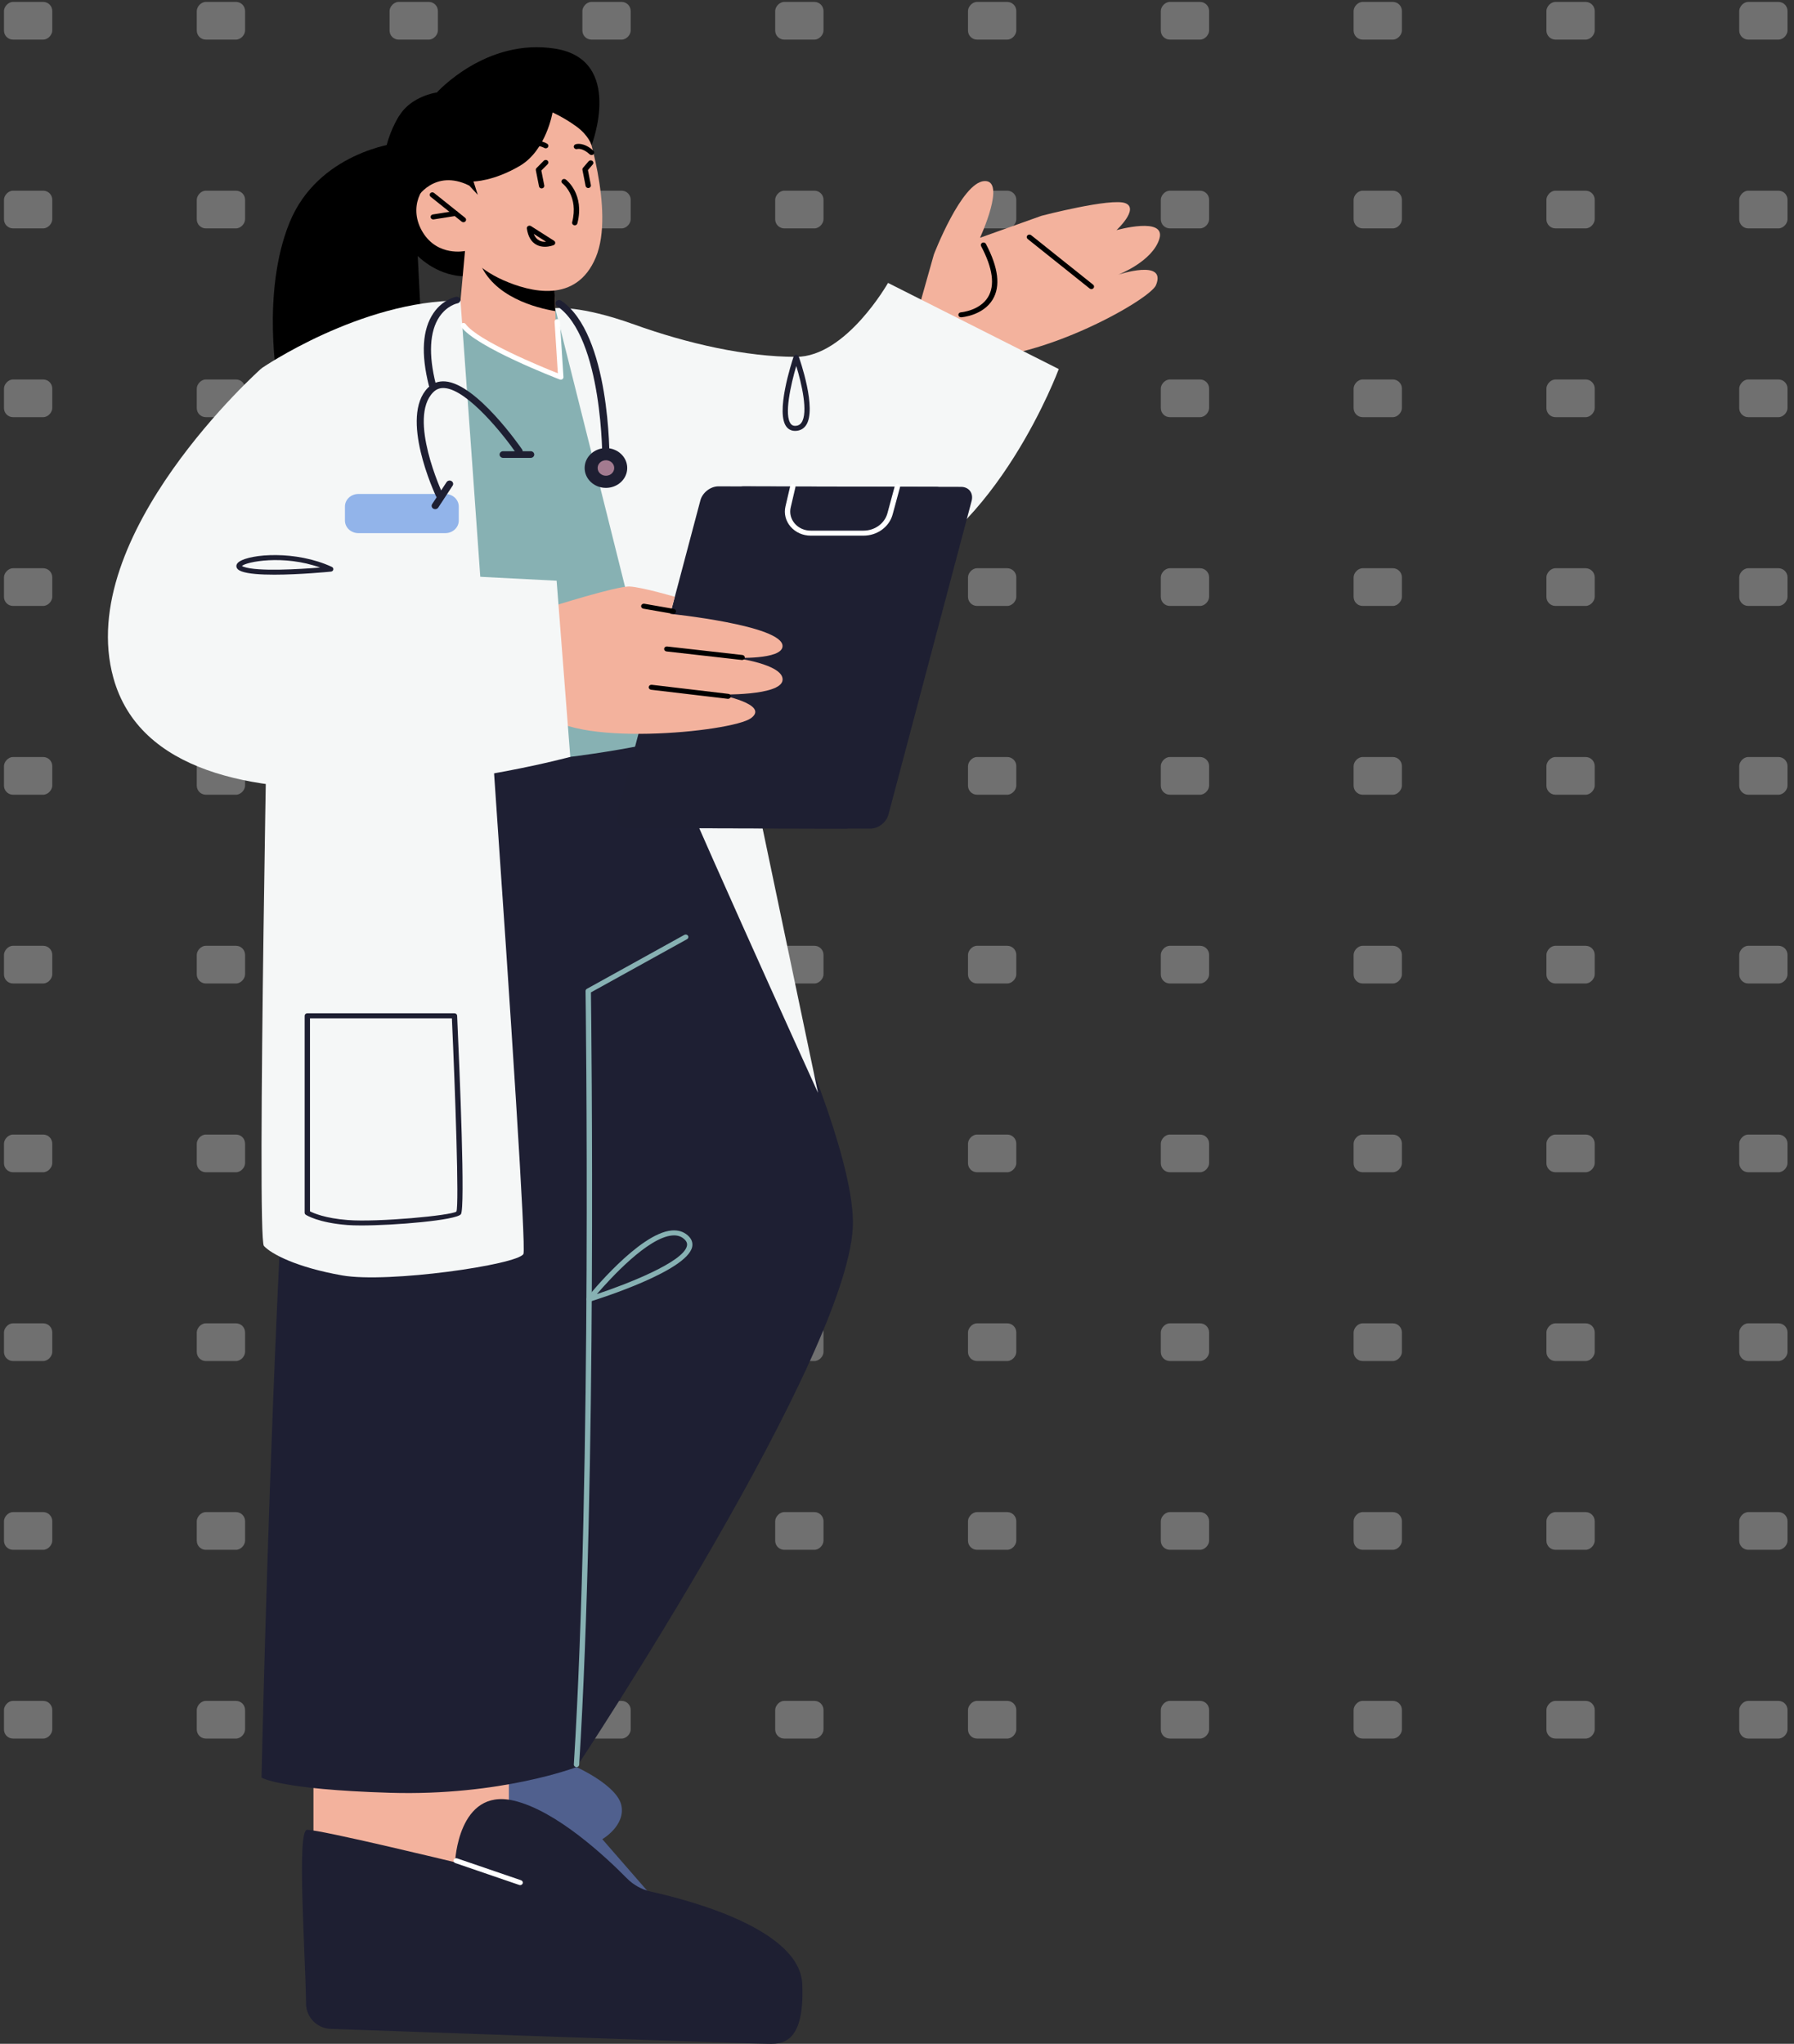 <svg width="266" height="303" viewBox="0 0 266 303" fill="none" xmlns="http://www.w3.org/2000/svg">
    <rect x="0" y="0" width="266" height="303" fill="#333333" stroke="none"/>
    <g opacity="0.3">
    <rect width="7.163" height="5.588" rx="1.344" transform="matrix(-1 0 0 1 265.04 0.285)" fill="white"/>
    <rect width="7.163" height="5.588" rx="1.344" transform="matrix(-1 0 0 1 236.452 0.285)" fill="white"/>
    <rect width="7.163" height="5.588" rx="1.344" transform="matrix(-1 0 0 1 207.864 0.285)" fill="white"/>
    <rect width="7.163" height="5.588" rx="1.344" transform="matrix(-1 0 0 1 179.277 0.285)" fill="white"/>
    <rect width="7.163" height="5.588" rx="1.344" transform="matrix(-1 0 0 1 150.689 0.285)" fill="white"/>
    <rect width="7.163" height="5.588" rx="1.344" transform="matrix(-1 0 0 1 122.102 0.285)" fill="white"/>
    <rect width="7.163" height="5.588" rx="1.344" transform="matrix(-1 0 0 1 93.514 0.285)" fill="white"/>
    <rect width="7.163" height="5.588" rx="1.344" transform="matrix(-1 0 0 1 64.926 0.285)" fill="white"/>
    <rect width="7.163" height="5.588" rx="1.344" transform="matrix(-1 0 0 1 36.338 0.285)" fill="white"/>
    <rect width="7.163" height="5.588" rx="1.344" transform="matrix(-1 0 0 1 7.751 0.285)" fill="white"/>
    <rect width="7.163" height="5.588" rx="1.344" transform="matrix(-1 0 0 1 265.04 28.271)" fill="white"/>
    <rect width="7.163" height="5.588" rx="1.344" transform="matrix(-1 0 0 1 236.452 28.271)" fill="white"/>
    <rect width="7.163" height="5.588" rx="1.344" transform="matrix(-1 0 0 1 207.864 28.271)" fill="white"/>
    <rect width="7.163" height="5.588" rx="1.344" transform="matrix(-1 0 0 1 179.277 28.271)" fill="white"/>
    <rect width="7.163" height="5.588" rx="1.344" transform="matrix(-1 0 0 1 150.689 28.271)" fill="white"/>
    <rect width="7.163" height="5.588" rx="1.344" transform="matrix(-1 0 0 1 122.102 28.271)" fill="white"/>
    <rect width="7.163" height="5.588" rx="1.344" transform="matrix(-1 0 0 1 93.514 28.271)" fill="white"/>
    <rect width="7.163" height="5.588" rx="1.344" transform="matrix(-1 0 0 1 64.926 28.271)" fill="white"/>
    <rect width="7.163" height="5.588" rx="1.344" transform="matrix(-1 0 0 1 36.338 28.271)" fill="white"/>
    <rect width="7.163" height="5.588" rx="1.344" transform="matrix(-1 0 0 1 7.751 28.271)" fill="white"/>
    <rect width="7.163" height="5.588" rx="1.344" transform="matrix(-1 0 0 1 265.04 56.258)" fill="white"/>
    <rect width="7.163" height="5.588" rx="1.344" transform="matrix(-1 0 0 1 236.452 56.258)" fill="white"/>
    <rect width="7.163" height="5.588" rx="1.344" transform="matrix(-1 0 0 1 207.864 56.258)" fill="white"/>
    <rect width="7.163" height="5.588" rx="1.344" transform="matrix(-1 0 0 1 179.277 56.258)" fill="white"/>
    <rect width="7.163" height="5.588" rx="1.344" transform="matrix(-1 0 0 1 150.689 56.258)" fill="white"/>
    <rect width="7.163" height="5.588" rx="1.344" transform="matrix(-1 0 0 1 122.102 56.258)" fill="white"/>
    <rect width="7.163" height="5.588" rx="1.344" transform="matrix(-1 0 0 1 93.514 56.258)" fill="white"/>
    <rect width="7.163" height="5.588" rx="1.344" transform="matrix(-1 0 0 1 64.926 56.258)" fill="white"/>
    <rect width="7.163" height="5.588" rx="1.344" transform="matrix(-1 0 0 1 36.338 56.258)" fill="white"/>
    <rect width="7.163" height="5.588" rx="1.344" transform="matrix(-1 0 0 1 7.751 56.258)" fill="white"/>
    <rect width="7.163" height="5.588" rx="1.344" transform="matrix(-1 0 0 1 265.04 84.244)" fill="white"/>
    <rect width="7.163" height="5.588" rx="1.344" transform="matrix(-1 0 0 1 236.452 84.244)" fill="white"/>
    <rect width="7.163" height="5.588" rx="1.344" transform="matrix(-1 0 0 1 207.864 84.244)" fill="white"/>
    <rect width="7.163" height="5.588" rx="1.344" transform="matrix(-1 0 0 1 179.277 84.244)" fill="white"/>
    <rect width="7.163" height="5.588" rx="1.344" transform="matrix(-1 0 0 1 150.689 84.244)" fill="white"/>
    <rect width="7.163" height="5.588" rx="1.344" transform="matrix(-1 0 0 1 122.102 84.244)" fill="white"/>
    <rect width="7.163" height="5.588" rx="1.344" transform="matrix(-1 0 0 1 93.514 84.244)" fill="white"/>
    <rect width="7.163" height="5.588" rx="1.344" transform="matrix(-1 0 0 1 64.926 84.244)" fill="white"/>
    <rect width="7.163" height="5.588" rx="1.344" transform="matrix(-1 0 0 1 36.338 84.244)" fill="white"/>
    <rect width="7.163" height="5.588" rx="1.344" transform="matrix(-1 0 0 1 7.751 84.244)" fill="white"/>
    <rect width="7.163" height="5.588" rx="1.344" transform="matrix(-1 0 0 1 265.04 112.23)" fill="white"/>
    <rect width="7.163" height="5.588" rx="1.344" transform="matrix(-1 0 0 1 236.452 112.23)" fill="white"/>
    <rect width="7.163" height="5.588" rx="1.344" transform="matrix(-1 0 0 1 207.864 112.23)" fill="white"/>
    <rect width="7.163" height="5.588" rx="1.344" transform="matrix(-1 0 0 1 179.277 112.23)" fill="white"/>
    <rect width="7.163" height="5.588" rx="1.344" transform="matrix(-1 0 0 1 150.689 112.23)" fill="white"/>
    <rect width="7.163" height="5.588" rx="1.344" transform="matrix(-1 0 0 1 122.102 112.23)" fill="white"/>
    <rect width="7.163" height="5.588" rx="1.344" transform="matrix(-1 0 0 1 93.514 112.23)" fill="white"/>
    <rect width="7.163" height="5.588" rx="1.344" transform="matrix(-1 0 0 1 64.926 112.23)" fill="white"/>
    <rect width="7.163" height="5.588" rx="1.344" transform="matrix(-1 0 0 1 36.338 112.23)" fill="white"/>
    <rect width="7.163" height="5.588" rx="1.344" transform="matrix(-1 0 0 1 7.751 112.23)" fill="white"/>
    <rect width="7.163" height="5.588" rx="1.344" transform="matrix(-1 0 0 1 265.04 140.215)" fill="white"/>
    <rect width="7.163" height="5.588" rx="1.344" transform="matrix(-1 0 0 1 236.452 140.215)" fill="white"/>
    <rect width="7.163" height="5.588" rx="1.344" transform="matrix(-1 0 0 1 207.864 140.215)" fill="white"/>
    <rect width="7.163" height="5.588" rx="1.344" transform="matrix(-1 0 0 1 179.277 140.215)" fill="white"/>
    <rect width="7.163" height="5.588" rx="1.344" transform="matrix(-1 0 0 1 150.689 140.215)" fill="white"/>
    <rect width="7.163" height="5.588" rx="1.344" transform="matrix(-1 0 0 1 122.102 140.215)" fill="white"/>
    <rect width="7.163" height="5.588" rx="1.344" transform="matrix(-1 0 0 1 93.514 140.215)" fill="white"/>
    <rect width="7.163" height="5.588" rx="1.344" transform="matrix(-1 0 0 1 64.926 140.215)" fill="white"/>
    <rect width="7.163" height="5.588" rx="1.344" transform="matrix(-1 0 0 1 36.338 140.215)" fill="white"/>
    <rect width="7.163" height="5.588" rx="1.344" transform="matrix(-1 0 0 1 7.751 140.215)" fill="white"/>
    <rect width="7.163" height="5.588" rx="1.344" transform="matrix(-1 0 0 1 265.04 168.201)" fill="white"/>
    <rect width="7.163" height="5.588" rx="1.344" transform="matrix(-1 0 0 1 265.04 196.188)" fill="white"/>
    <rect width="7.163" height="5.588" rx="1.344" transform="matrix(-1 0 0 1 265.04 224.174)" fill="white"/>
    <rect width="7.163" height="5.588" rx="1.344" transform="matrix(-1 0 0 1 265.04 252.16)" fill="white"/>
    <rect width="7.163" height="5.588" rx="1.344" transform="matrix(-1 0 0 1 236.452 168.201)" fill="white"/>
    <rect width="7.163" height="5.588" rx="1.344" transform="matrix(-1 0 0 1 236.452 196.188)" fill="white"/>
    <rect width="7.163" height="5.588" rx="1.344" transform="matrix(-1 0 0 1 236.452 224.174)" fill="white"/>
    <rect width="7.163" height="5.588" rx="1.344" transform="matrix(-1 0 0 1 236.452 252.16)" fill="white"/>
    <rect width="7.163" height="5.588" rx="1.344" transform="matrix(-1 0 0 1 207.864 168.201)" fill="white"/>
    <rect width="7.163" height="5.588" rx="1.344" transform="matrix(-1 0 0 1 207.864 196.188)" fill="white"/>
    <rect width="7.163" height="5.588" rx="1.344" transform="matrix(-1 0 0 1 207.864 224.174)" fill="white"/>
    <rect width="7.163" height="5.588" rx="1.344" transform="matrix(-1 0 0 1 207.864 252.16)" fill="white"/>
    <rect width="7.163" height="5.588" rx="1.344" transform="matrix(-1 0 0 1 179.277 168.201)" fill="white"/>
    <rect width="7.163" height="5.588" rx="1.344" transform="matrix(-1 0 0 1 179.277 196.188)" fill="white"/>
    <rect width="7.163" height="5.588" rx="1.344" transform="matrix(-1 0 0 1 179.277 224.174)" fill="white"/>
    <rect width="7.163" height="5.588" rx="1.344" transform="matrix(-1 0 0 1 179.277 252.16)" fill="white"/>
    <rect width="7.163" height="5.588" rx="1.344" transform="matrix(-1 0 0 1 150.689 168.201)" fill="white"/>
    <rect width="7.163" height="5.588" rx="1.344" transform="matrix(-1 0 0 1 150.689 196.188)" fill="white"/>
    <rect width="7.163" height="5.588" rx="1.344" transform="matrix(-1 0 0 1 150.689 224.174)" fill="white"/>
    <rect width="7.163" height="5.588" rx="1.344" transform="matrix(-1 0 0 1 150.689 252.16)" fill="white"/>
    <rect width="7.163" height="5.588" rx="1.344" transform="matrix(-1 0 0 1 122.102 168.201)" fill="white"/>
    <rect width="7.163" height="5.588" rx="1.344" transform="matrix(-1 0 0 1 122.102 196.188)" fill="white"/>
    <rect width="7.163" height="5.588" rx="1.344" transform="matrix(-1 0 0 1 122.102 224.174)" fill="white"/>
    <rect width="7.163" height="5.588" rx="1.344" transform="matrix(-1 0 0 1 122.102 252.16)" fill="white"/>
    <rect width="7.163" height="5.588" rx="1.344" transform="matrix(-1 0 0 1 93.514 168.201)" fill="white"/>
    <rect width="7.163" height="5.588" rx="1.344" transform="matrix(-1 0 0 1 93.514 196.188)" fill="white"/>
    <rect width="7.163" height="5.588" rx="1.344" transform="matrix(-1 0 0 1 93.514 224.174)" fill="white"/>
    <rect width="7.163" height="5.588" rx="1.344" transform="matrix(-1 0 0 1 93.514 252.16)" fill="white"/>
    <rect width="7.163" height="5.588" rx="1.344" transform="matrix(-1 0 0 1 64.926 168.201)" fill="white"/>
    <rect width="7.163" height="5.588" rx="1.344" transform="matrix(-1 0 0 1 64.926 196.188)" fill="white"/>
    <rect width="7.163" height="5.588" rx="1.344" transform="matrix(-1 0 0 1 64.926 224.174)" fill="white"/>
    <rect width="7.163" height="5.588" rx="1.344" transform="matrix(-1 0 0 1 64.926 252.16)" fill="white"/>
    <rect width="7.163" height="5.588" rx="1.344" transform="matrix(-1 0 0 1 36.338 168.201)" fill="white"/>
    <rect width="7.163" height="5.588" rx="1.344" transform="matrix(-1 0 0 1 36.338 196.188)" fill="white"/>
    <rect width="7.163" height="5.588" rx="1.344" transform="matrix(-1 0 0 1 36.338 224.174)" fill="white"/>
    <rect width="7.163" height="5.588" rx="1.344" transform="matrix(-1 0 0 1 36.338 252.16)" fill="white"/>
    <rect width="7.163" height="5.588" rx="1.344" transform="matrix(-1 0 0 1 7.751 168.201)" fill="white"/>
    <rect width="7.163" height="5.588" rx="1.344" transform="matrix(-1 0 0 1 7.751 196.188)" fill="white"/>
    <rect width="7.163" height="5.588" rx="1.344" transform="matrix(-1 0 0 1 7.751 224.174)" fill="white"/>
    <rect width="7.163" height="5.588" rx="1.344" transform="matrix(-1 0 0 1 7.751 252.16)" fill="white"/>
    </g>
    <path d="M89.844 250.225L85.48 261.975C85.48 261.975 91.502 264.683 92.129 267.643C92.769 270.666 89.305 272.662 89.305 272.662L100.105 285.062L66.559 281.174L69.639 250.226H89.844V250.225Z" fill="#50608E"/>
    <path d="M58.785 21.225C58.785 21.225 47.149 22.589 42.917 33.032C38.685 43.475 41.187 56.988 41.187 56.988L62.665 52.375L61.732 33.828L58.785 21.225Z" fill="black"/>
    <path d="M68.71 40.949C68.71 40.949 62.078 41.225 58.257 32.573C54.436 23.921 59.217 17.15 59.217 17.15L67.544 21.226L72.068 36.682L68.71 40.949Z" fill="black"/>
    <path d="M46.476 261.949V281.171L75.452 279.103V260.734L46.476 261.949Z" fill="#F3B29D"/>
    <path d="M95.576 105.438C95.576 105.438 126.231 162.325 126.466 181.066C126.701 199.807 85.479 261.974 85.479 261.974C85.479 261.974 74.277 266.281 57.82 265.784C41.364 265.288 38.779 263.525 38.779 263.525C38.779 263.525 41.6 130.18 48.181 117.701C54.764 105.222 95.576 105.438 95.576 105.438Z" fill="#1E1F33"/>
    <path d="M71.926 44.761C71.926 44.761 57.351 44.304 49.828 50.676C42.305 57.048 47.241 112.639 47.241 112.639C47.241 112.639 66.867 114.177 80.915 112.639C94.964 111.101 101.312 109.014 101.312 109.014C101.312 109.014 102.957 57.913 99.196 51.767C95.434 45.622 71.926 44.761 71.926 44.761Z" fill="#87B1B3"/>
    <path d="M68.945 37.209L68.022 47.397C68.022 47.397 69.721 50.482 76.055 51.471C80.772 52.209 82.532 51.337 82.532 51.337L82.338 46.124L82.142 41.041L70.842 37.762L68.945 37.209Z" fill="#F3B29D"/>
    <path d="M70.841 37.76C70.844 38.04 70.926 38.377 71.069 38.768C73.046 44.05 79.614 45.675 82.338 46.122L82.141 41.039L70.841 37.76Z" fill="black"/>
    <path d="M86.677 18.011C86.677 18.011 91.24 31.238 88.341 38.157C85.441 45.075 78.623 43.304 74.619 41.539C70.616 39.773 68.943 37.213 68.943 37.213C68.943 37.213 64.933 38.077 62.701 34.464C60.469 30.85 62.483 27.129 64.793 26.449C67.102 25.77 69.575 27.511 69.575 27.511L67.907 23.635C67.907 23.635 78.599 5.735 86.677 18.011Z" fill="#F3B29D"/>
    <path d="M68.711 32.945C68.823 32.945 68.934 32.901 69.012 32.815C69.154 32.66 69.136 32.426 68.969 32.292L64.358 28.602C64.19 28.47 63.939 28.488 63.798 28.643C63.656 28.799 63.675 29.032 63.841 29.166L68.453 32.856C68.527 32.915 68.618 32.945 68.711 32.945Z" fill="black"/>
    <path d="M64.239 32.532C64.261 32.532 64.282 32.529 64.305 32.527L67.61 32.005C67.826 31.971 67.972 31.78 67.935 31.577C67.899 31.375 67.705 31.238 67.478 31.273L64.173 31.795C63.957 31.83 63.811 32.02 63.848 32.224C63.88 32.404 64.049 32.532 64.239 32.532Z" fill="black"/>
    <path d="M77.097 22.627C77.205 22.627 77.312 22.586 77.39 22.505C78.951 20.912 80.629 21.89 80.7 21.932C80.885 22.04 81.13 21.992 81.248 21.822C81.367 21.651 81.317 21.422 81.133 21.311C80.347 20.828 78.426 20.349 76.803 22.004C76.656 22.156 76.667 22.39 76.829 22.529C76.904 22.594 77.001 22.627 77.097 22.627Z" fill="black"/>
    <path d="M87.711 22.985C87.814 22.985 87.917 22.948 87.995 22.873C88.148 22.727 88.146 22.492 87.989 22.349C86.541 21.026 85.449 21.352 85.332 21.393C85.127 21.465 85.022 21.678 85.1 21.87C85.174 22.059 85.397 22.158 85.601 22.091C85.644 22.079 86.357 21.895 87.434 22.879C87.511 22.951 87.611 22.985 87.711 22.985Z" fill="black"/>
    <path d="M68.278 44.563C68.278 44.563 78.445 184.315 77.608 185.905C76.772 187.495 57.541 190.277 50.753 189.085C43.966 187.892 40.22 185.905 39.13 184.712C38.038 183.52 39.837 92.134 39.837 92.134L38.779 54.598C38.779 54.598 53.458 44.513 68.278 44.563Z" fill="#F5F7F7"/>
    <path d="M53.14 79.038H66.028C67.129 79.038 68.022 78.203 68.022 77.173V75.097C68.022 74.067 67.129 73.232 66.028 73.232H53.14C52.038 73.232 51.145 74.067 51.145 75.097V77.173C51.145 78.203 52.038 79.038 53.14 79.038Z" fill="#92B4EA"/>
    <path d="M85.222 33.404C85.403 33.404 85.564 33.288 85.609 33.118C86.707 28.79 84.008 26.701 83.892 26.615C83.72 26.487 83.473 26.512 83.336 26.672C83.199 26.83 83.225 27.063 83.394 27.192C83.493 27.267 85.815 29.093 84.837 32.947C84.786 33.146 84.917 33.346 85.131 33.393C85.162 33.4 85.191 33.404 85.222 33.404Z" fill="black"/>
    <path d="M87.22 27.877C87.242 27.877 87.267 27.874 87.291 27.871C87.507 27.834 87.65 27.64 87.61 27.439L87.173 25.215L87.894 24.373C88.03 24.212 88.003 23.979 87.831 23.851C87.663 23.723 87.411 23.749 87.274 23.909L86.439 24.884C86.367 24.968 86.338 25.077 86.359 25.183L86.829 27.573C86.865 27.751 87.032 27.877 87.22 27.877Z" fill="black"/>
    <path d="M80.795 36.583C81.495 36.583 82.054 36.358 82.09 36.343C82.221 36.288 82.312 36.172 82.323 36.037C82.337 35.903 82.272 35.772 82.152 35.696L78.734 33.521C78.604 33.439 78.435 33.435 78.301 33.513C78.168 33.59 78.096 33.733 78.117 33.878C78.293 35.075 78.778 35.889 79.563 36.299C79.974 36.514 80.405 36.583 80.795 36.583ZM80.961 35.835C80.635 35.858 80.274 35.822 79.947 35.649C79.592 35.462 79.32 35.135 79.135 34.672L80.961 35.835Z" fill="black"/>
    <path d="M95.755 49.066C95.755 49.066 102.819 52.815 109.917 55.011C116.543 57.061 121.533 57.23 121.533 57.23C121.533 57.23 121.553 65.178 121.275 73.466C120.987 82.011 122.205 88.031 122.205 88.031C122.205 88.031 100.141 92.463 95.027 85.883C89.914 79.304 95.755 49.066 95.755 49.066Z" fill="#7772D3"/>
    <path d="M138.47 37.72C138.47 37.72 142.553 27.08 145.923 26.846C149.291 26.614 145.311 35.25 145.311 35.25L154.434 31.99C154.434 31.99 164.815 29.285 166.88 30.129C168.944 30.973 165.545 34.12 165.545 34.12C165.545 34.12 172.937 32.047 171.9 35.414C170.864 38.783 165.806 40.721 165.806 40.721C165.806 40.721 173.032 38.327 171.4 42.274C170.518 44.407 154.628 53.4 143.92 53.079C133.212 52.758 136.112 46.074 136.112 46.074L138.47 37.72Z" fill="#F3B29D"/>
    <path d="M161.822 42.859C161.934 42.859 162.046 42.815 162.123 42.728C162.265 42.572 162.247 42.339 162.08 42.205L152.887 34.864C152.72 34.732 152.47 34.749 152.328 34.906C152.186 35.062 152.204 35.295 152.371 35.429L161.564 42.77C161.639 42.829 161.731 42.859 161.822 42.859Z" fill="black"/>
    <path d="M142.499 47.043C142.661 47.032 145.747 46.776 147.183 44.412C148.376 42.446 148.038 39.669 146.181 36.158C146.083 35.974 145.846 35.899 145.649 35.989C145.452 36.081 145.372 36.302 145.47 36.487C147.204 39.764 147.548 42.307 146.494 44.046C145.263 46.072 142.496 46.301 142.468 46.303C142.249 46.319 142.086 46.498 142.103 46.702C142.119 46.896 142.294 47.043 142.499 47.043Z" fill="black"/>
    <path d="M85.481 261.977C85.689 261.977 85.864 261.824 85.876 261.627C88.511 219.358 87.677 151.473 87.619 147.125L101.875 139.233C102.063 139.128 102.126 138.902 102.014 138.725C101.902 138.551 101.658 138.493 101.469 138.596L87.016 146.597C86.894 146.665 86.821 146.789 86.822 146.92C86.832 147.628 87.791 218.148 85.084 261.584C85.07 261.789 85.239 261.964 85.457 261.976C85.465 261.977 85.473 261.977 85.481 261.977Z" fill="#87B1B3"/>
    <path d="M87.352 192.989C87.394 192.989 87.435 192.982 87.478 192.97C88.943 192.515 101.811 188.43 102.624 184.877C102.726 184.428 102.692 183.757 101.941 183.116C101.307 182.574 100.52 182.344 99.59 182.42C94.744 182.843 87.348 192.006 87.036 192.396C86.932 192.525 86.93 192.704 87.031 192.835C87.106 192.934 87.227 192.989 87.352 192.989ZM99.943 183.148C100.521 183.148 101.001 183.318 101.406 183.663C101.796 183.998 101.937 184.335 101.848 184.724C101.298 187.126 92.945 190.373 88.496 191.858C90.564 189.458 96.055 183.475 99.664 183.161C99.759 183.151 99.853 183.148 99.943 183.148Z" fill="#87B1B3"/>
    <path d="M49.027 300.786C47.011 300.715 45.407 299.083 45.379 297.069C45.269 289.113 43.981 271.289 45.533 271.271C47.515 271.248 67.473 276.086 67.473 276.086C67.473 276.086 67.891 265.054 76.125 266.937C82.444 268.381 89.835 275.306 92.933 278.451C93.917 279.45 95.157 280.138 96.526 280.441C102.41 281.742 118.611 286.051 118.952 294.142C119.368 304.032 115.108 302.951 113.126 302.975C111.428 302.994 62.772 301.274 49.027 300.786Z" fill="#1E1F32"/>
    <path d="M77.124 279.472C77.286 279.472 77.438 279.379 77.497 279.229C77.573 279.037 77.467 278.824 77.261 278.753L67.778 275.506C67.577 275.438 67.344 275.534 67.269 275.727C67.194 275.918 67.299 276.132 67.505 276.202L76.988 279.449C77.033 279.464 77.078 279.472 77.124 279.472Z" fill="white"/>
    <path d="M80.31 27.932C80.333 27.932 80.357 27.929 80.381 27.926C80.598 27.889 80.74 27.695 80.7 27.494L80.265 25.285L81.207 24.334C81.356 24.184 81.346 23.95 81.184 23.81C81.026 23.67 80.773 23.68 80.625 23.831L79.549 24.918C79.464 25.005 79.427 25.123 79.45 25.237L79.921 27.628C79.955 27.807 80.122 27.932 80.31 27.932Z" fill="black"/>
    <path d="M69.574 27.509L70.84 28.882L70.206 26.903C70.206 26.903 73.189 26.885 77.095 24.578C81 22.271 81.927 16.668 81.927 16.668C81.927 16.668 83.62 17.409 85.47 18.756C87.321 20.102 87.712 21.544 87.712 21.544C87.712 21.544 92.606 8.868 82.338 7.22C72.069 5.573 64.781 13.709 64.781 13.709C64.781 13.709 58.903 14.472 58.315 19.855C57.727 25.238 61.752 29.413 61.752 29.413C61.752 29.413 64.377 24.947 69.574 27.509Z" fill="black"/>
    <path d="M131.67 41.943L156.984 54.715C156.984 54.715 147.868 79.321 131.076 85.553C114.796 91.596 106.249 90.254 106.249 90.254L121.289 162.021C121.289 162.021 98.77 112.532 98.278 109.823C97.786 107.115 82.321 45.696 82.321 45.696C82.321 45.696 85.967 45.207 93.99 48.09C102.012 50.974 110.647 52.904 118.052 52.904C125.458 52.904 131.67 41.943 131.67 41.943Z" fill="#F5F7F7"/>
    <path d="M82.532 51.335L83.147 55.916C83.147 55.916 69.613 50.619 68.711 48.241C67.808 45.864 81.93 49.571 81.93 49.571L82.532 51.335Z" fill="#F3B29D"/>
    <path d="M83.148 56.288C83.229 56.288 83.311 56.264 83.379 56.219C83.49 56.145 83.553 56.022 83.544 55.895L83.019 47.655C83.006 47.452 82.839 47.321 82.599 47.307C82.38 47.319 82.215 47.495 82.227 47.699L82.714 55.345C80.257 54.368 70.825 50.502 69.04 48.035C68.916 47.864 68.668 47.822 68.49 47.936C68.308 48.051 68.261 48.281 68.384 48.451C70.561 51.463 82.492 56.066 82.998 56.261C83.045 56.279 83.097 56.288 83.148 56.288Z" fill="white"/>
    <path d="M53.551 181.676C58.546 181.676 67.602 180.909 68.336 180.015C69.007 179.199 68.169 159.158 67.78 150.578C67.77 150.38 67.596 150.223 67.383 150.223H45.567C45.347 150.223 45.171 150.389 45.171 150.593V179.789C45.171 179.91 45.234 180.022 45.339 180.091C45.412 180.14 47.177 181.28 51.528 181.614C52.065 181.657 52.758 181.676 53.551 181.676ZM67.003 150.965C67.503 162.043 68.086 178.561 67.674 179.615C66.887 180.209 55.984 181.217 51.59 180.876C48.215 180.618 46.479 179.85 45.963 179.582V150.966L67.003 150.965Z" fill="#1E1F32"/>
    <path d="M93.085 122.767L125.296 122.842C126.467 122.844 127.664 121.915 127.969 120.764L140.301 74.266C140.606 73.116 139.903 72.181 138.732 72.179L106.52 72.103C105.349 72.101 104.152 73.031 103.847 74.182L91.515 120.679C91.212 121.83 91.914 122.764 93.085 122.767Z" fill="#1E1F32"/>
    <path d="M96.846 122.767L129.059 122.842C130.23 122.844 131.427 121.915 131.732 120.764L144.064 74.266C144.369 73.116 143.666 72.181 142.495 72.179L110.282 72.103C109.111 72.101 107.914 73.031 107.609 74.182L95.278 120.679C94.974 121.83 95.675 122.764 96.846 122.767Z" fill="#1E1F32"/>
    <path d="M117.897 63.88C117.96 63.88 118.026 63.877 118.091 63.871C118.69 63.816 119.166 63.544 119.5 63.063C121.18 60.645 118.543 53.169 118.429 52.852C118.375 52.7 118.223 52.598 118.053 52.598C117.876 52.599 117.725 52.704 117.673 52.857C117.386 53.718 114.909 61.317 116.667 63.34C116.974 63.695 117.397 63.88 117.897 63.88ZM118.063 54.26C118.848 56.812 119.872 61.168 118.836 62.658C118.633 62.949 118.373 63.099 118.014 63.132C117.697 63.162 117.462 63.079 117.283 62.873C116.202 61.629 117.265 56.973 118.063 54.26Z" fill="#1E1F32"/>
    <path d="M81.581 89.995C81.581 89.995 91.49 86.844 93.381 86.954C95.273 87.064 100.053 88.473 100.053 88.473L99.382 91.003C99.382 91.003 116.038 92.708 116.03 95.778C116.025 97.869 108.803 97.511 108.803 97.511C108.803 97.511 116.269 98.452 116.033 100.829C115.797 103.207 106.578 102.963 106.578 102.963C106.578 102.963 114.207 104.396 111.346 106.475C108.485 108.555 84.074 110.932 80.384 105.287C76.695 99.643 81.581 89.995 81.581 89.995Z" fill="#F3B29D"/>
    <path d="M38.778 54.6C38.778 54.6 10.948 79.318 16.811 100.496C24.569 128.511 84.558 112.209 84.558 112.209L82.532 86.093L46.489 84.246L38.778 54.6Z" fill="#F5F7F7"/>
    <path d="M40.661 85.199C44.443 85.199 48.797 84.772 49.074 84.744C49.249 84.727 49.391 84.603 49.422 84.441C49.452 84.278 49.365 84.116 49.207 84.044C43.848 81.564 37.189 82.128 35.498 83.251C35.083 83.528 35.026 83.811 35.052 84.002C35.092 84.305 35.357 84.547 35.84 84.72C36.833 85.079 38.666 85.199 40.661 85.199ZM47.467 84.139C44.527 84.375 38.185 84.774 36.126 84.03C35.993 83.981 35.916 83.94 35.873 83.911C36.489 83.29 42.011 82.184 47.467 84.139Z" fill="#1E1F32"/>
    <path d="M99.837 91.005C100.025 91.005 100.192 90.88 100.226 90.701C100.267 90.5 100.125 90.306 99.909 90.268L95.529 89.505C95.314 89.473 95.106 89.601 95.067 89.802C95.026 90.003 95.168 90.197 95.384 90.235L99.764 90.998C99.789 91.002 99.813 91.005 99.837 91.005Z" fill="black"/>
    <path d="M110.036 97.845C110.233 97.845 110.405 97.707 110.429 97.518C110.456 97.315 110.301 97.13 110.084 97.106L98.917 95.842C98.685 95.821 98.501 95.962 98.476 96.165C98.449 96.368 98.603 96.553 98.821 96.577L109.988 97.842C110.004 97.844 110.02 97.845 110.036 97.845Z" fill="black"/>
    <path d="M107.95 103.604C108.147 103.604 108.318 103.467 108.343 103.28C108.37 103.077 108.215 102.892 107.999 102.867L96.638 101.522C96.407 101.501 96.223 101.642 96.196 101.844C96.168 102.047 96.322 102.232 96.54 102.257L107.9 103.601C107.918 103.603 107.934 103.604 107.95 103.604Z" fill="black"/>
    <path d="M120.197 79.41H128.031C130.074 79.41 131.851 78.117 132.353 76.265L133.455 72.196C133.508 71.998 133.381 71.796 133.168 71.746C132.951 71.695 132.74 71.817 132.685 72.015L131.583 76.084C131.172 77.605 129.711 78.669 128.031 78.669H120.197C119.275 78.669 118.417 78.284 117.838 77.615C117.26 76.944 117.042 76.078 117.238 75.236L117.942 72.216C117.989 72.016 117.854 71.819 117.64 71.775C117.417 71.734 117.213 71.859 117.168 72.059L116.464 75.079C116.215 76.14 116.491 77.234 117.221 78.08C117.95 78.924 119.034 79.41 120.197 79.41Z" fill="white"/>
    <path d="M64.109 57.57C64.148 57.57 64.189 57.565 64.231 57.556C64.515 57.494 64.691 57.227 64.624 56.961C63.514 52.572 63.696 49.115 65.153 46.963C66.283 45.296 67.764 44.984 67.827 44.971C68.111 44.915 68.295 44.654 68.236 44.387C68.177 44.121 67.905 43.943 67.616 44.002C67.537 44.017 65.664 44.387 64.284 46.398C62.625 48.812 62.394 52.444 63.594 57.189C63.652 57.416 63.869 57.57 64.109 57.57Z" fill="#1E1F32"/>
    <path d="M89.843 68.909C90.132 68.909 90.37 68.691 90.372 68.419C90.381 67.649 90.488 49.523 83.204 44.57C82.97 44.409 82.638 44.456 82.464 44.678C82.292 44.899 82.344 45.208 82.581 45.368C89.426 50.023 89.316 68.225 89.314 68.409C89.311 68.683 89.547 68.905 89.838 68.909H89.843Z" fill="#1E1F32"/>
    <path d="M65.129 73.859C65.201 73.859 65.273 73.845 65.342 73.817C65.61 73.708 65.731 73.417 65.615 73.166C65.562 73.055 60.441 61.988 64.226 58.16C64.698 57.684 65.252 57.475 65.937 57.534C69.382 57.815 74.743 64.576 76.519 67.158C76.679 67.389 77.009 67.452 77.25 67.307C77.496 67.159 77.567 66.853 77.409 66.623C77.136 66.227 70.694 56.931 66.03 56.548C65.023 56.467 64.148 56.781 63.449 57.49C59.199 61.79 64.42 73.084 64.645 73.564C64.731 73.748 64.925 73.859 65.129 73.859Z" fill="#1E1F32"/>
    <path d="M86.685 69.379C86.685 71.009 88.098 72.33 89.843 72.33C91.587 72.33 93 71.009 93 69.379C93 67.749 91.587 66.428 89.843 66.428C88.1 66.428 86.685 67.749 86.685 69.379Z" fill="#1E1F32"/>
    <path d="M88.614 69.379C88.614 70.013 89.164 70.528 89.843 70.528C90.521 70.528 91.072 70.013 91.072 69.379C91.072 68.745 90.521 68.231 89.843 68.231C89.164 68.231 88.614 68.744 88.614 69.379Z" fill="#A37B90"/>
    <path d="M74.6 67.883H78.684C78.976 67.883 79.213 67.661 79.213 67.389C79.213 67.116 78.977 66.894 78.684 66.894H74.6C74.309 66.894 74.072 67.116 74.072 67.389C74.072 67.661 74.309 67.883 74.6 67.883Z" fill="#1E1F32"/>
    <path d="M64.528 75.486C64.705 75.486 64.879 75.401 64.979 75.25L67.115 71.996C67.267 71.763 67.189 71.46 66.939 71.317C66.696 71.176 66.366 71.246 66.212 71.479L64.076 74.733C63.924 74.966 64.001 75.27 64.251 75.413C64.338 75.463 64.433 75.486 64.528 75.486Z" fill="#1E1F32"/>
    </svg>
    